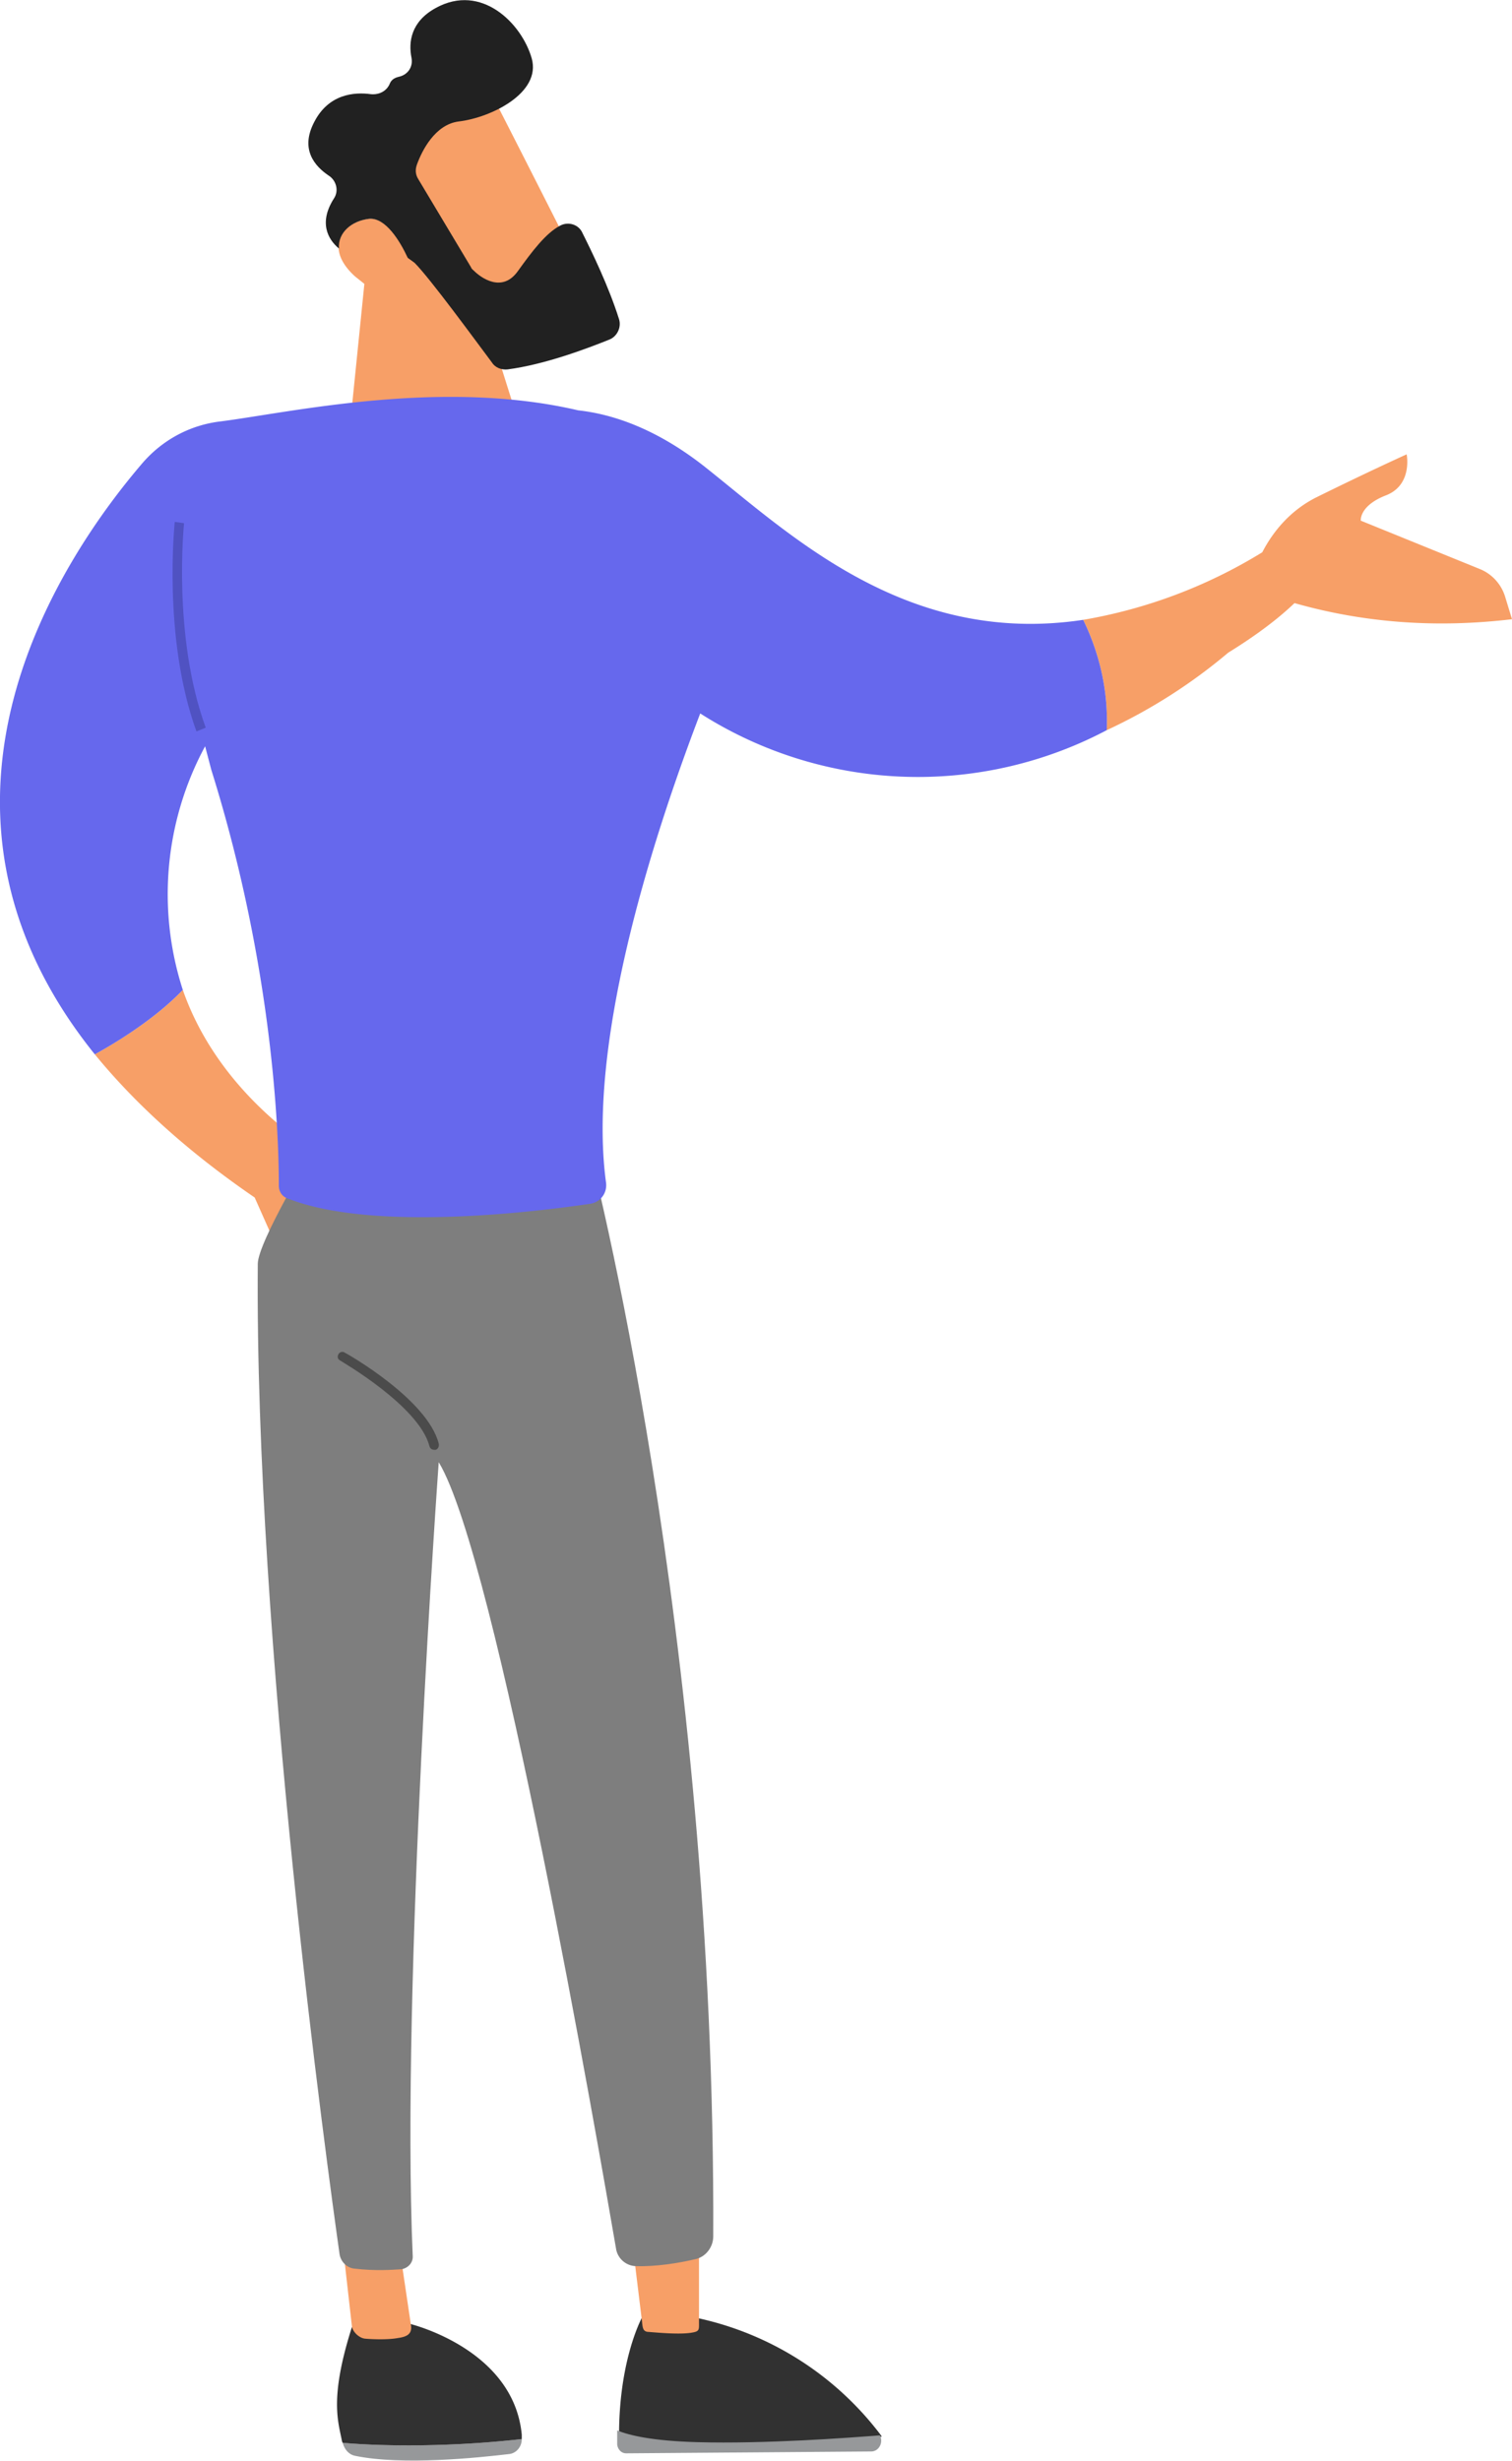 <svg xmlns="http://www.w3.org/2000/svg" xml:space="preserve" width="244" height="397" style="shape-rendering:geometricPrecision;text-rendering:geometricPrecision;image-rendering:optimizeQuality;fill-rule:evenodd;clip-rule:evenodd" viewBox="0 0 2440 3970"><defs><style>.fil0{fill:#96989a}</style></defs><g id="__x0023_Layer_x0020_1"><path class="fil0" d="M553 3941c3 11 10 19 20 21 77 16 199 3 250-3 11-2 19-12 19-24-125 14-235 11-289 6z"/><path d="M842 3935v-7c-13-139-181-179-181-179l-93 5c-37 116-22 153-16 185l1 2c54 5 164 8 289-6zm581-4-2-3a504 504 0 0 0-299-189l-85-2s-37 65-38 187c19 7 57 16 129 18 111 3 243-6 295-11z" style="fill:#313131"/><path class="fil0" d="M1125 3940c-72-2-110-11-129-19v23c1 8 7 14 14 14l396-3c12 0 20-14 14-26-52 4-184 14-295 11z"/><path d="m1019 3606 17 139c1 9 1 16 9 17 14 1 53 5 73 1 11-2 10-5 10-17v-160l-109 20zM2429 963c-6-20-21-37-41-45l-192-78s-3-24 41-41c43-17 33-66 33-66s-60 27-147 70c-43 22-70 57-86 88a812 812 0 0 1-289 109c22 45 41 106 38 178a874 874 0 0 0 196-125c47-29 82-56 107-80 116 33 233 40 351 26l-11-36zM656 410c-14-27-35-59-60-57-42 4-75 46-23 93l15 12-23 227s152 46 263-32l-55-175 149-73S772 108 768 104c-61-58-201 123-201 123l129 182-40 1zM295 1597c-41 43-100 81-142 104 63 77 147 155 258 231l32 72 103-124s-184-91-251-283zm258 2024 15 133c2 9 12 18 21 19 11 1 37 2 53-1 14-2 24-6 21-22l-19-128h-91z" style="fill:#f79f67"/><path d="M951 1855s204 776 200 1753c0 18-13 34-30 37-25 6-63 12-94 11-17 0-31-13-33-29-29-168-193-1115-286-1268 0 0-61 843-42 1280 1 11-7 20-18 22-16 1-42 3-76-1-12-1-22-11-24-23-20-142-137-989-132-1598 0-35 90-184 90-184h445z" style="fill:#7e7e7e"/><path d="M933 662c-222-52-467 4-578 18-49 6-93 30-125 67-126 147-403 549-77 954 42-23 101-61 142-104a502 502 0 0 1 36-393l10 38c104 332 109 608 109 671 0 9 5 17 13 20 137 55 402 22 490 9 17-3 27-18 25-34-30-220 69-540 152-757a653 653 0 0 0 656 27c3-72-16-133-38-178-286 43-473-138-612-248-78-61-148-84-203-90z" style="fill:#6668ed"/><path d="M673 265c-3 8-3 16 2 24l85 142c1 3 3 4 5 6 10 10 45 37 71 0 23-32 45-61 68-73 13-7 30-2 36 12 14 28 42 85 59 139 4 13-3 28-16 33-35 14-103 40-164 48-10 1-20-3-25-11-27-36-100-136-125-161l-11-8c-13-28-36-65-62-63-28 3-51 22-49 48-18-15-33-42-8-81 8-12 4-29-9-37-22-15-46-42-23-86 23-45 64-49 92-45 13 1 25-5 30-17 2-5 6-9 14-11 15-3 24-16 21-31-5-25-1-58 39-80 74-41 139 25 155 81s-66 96-118 102c-38 5-59 47-67 69z" style="fill:#212121"/><path d="M701 2339c-4 0-7-2-8-6-17-65-143-137-144-138-4-2-5-6-3-10s7-5 10-3c6 3 134 76 152 147 1 4-1 9-5 10h-2z" style="fill:#4b4b4b"/><path d="M317 1180c-55-152-35-336-35-338l15 2c0 2-19 182 35 330l-15 6z" style="fill:#5052c2"/></g></svg>